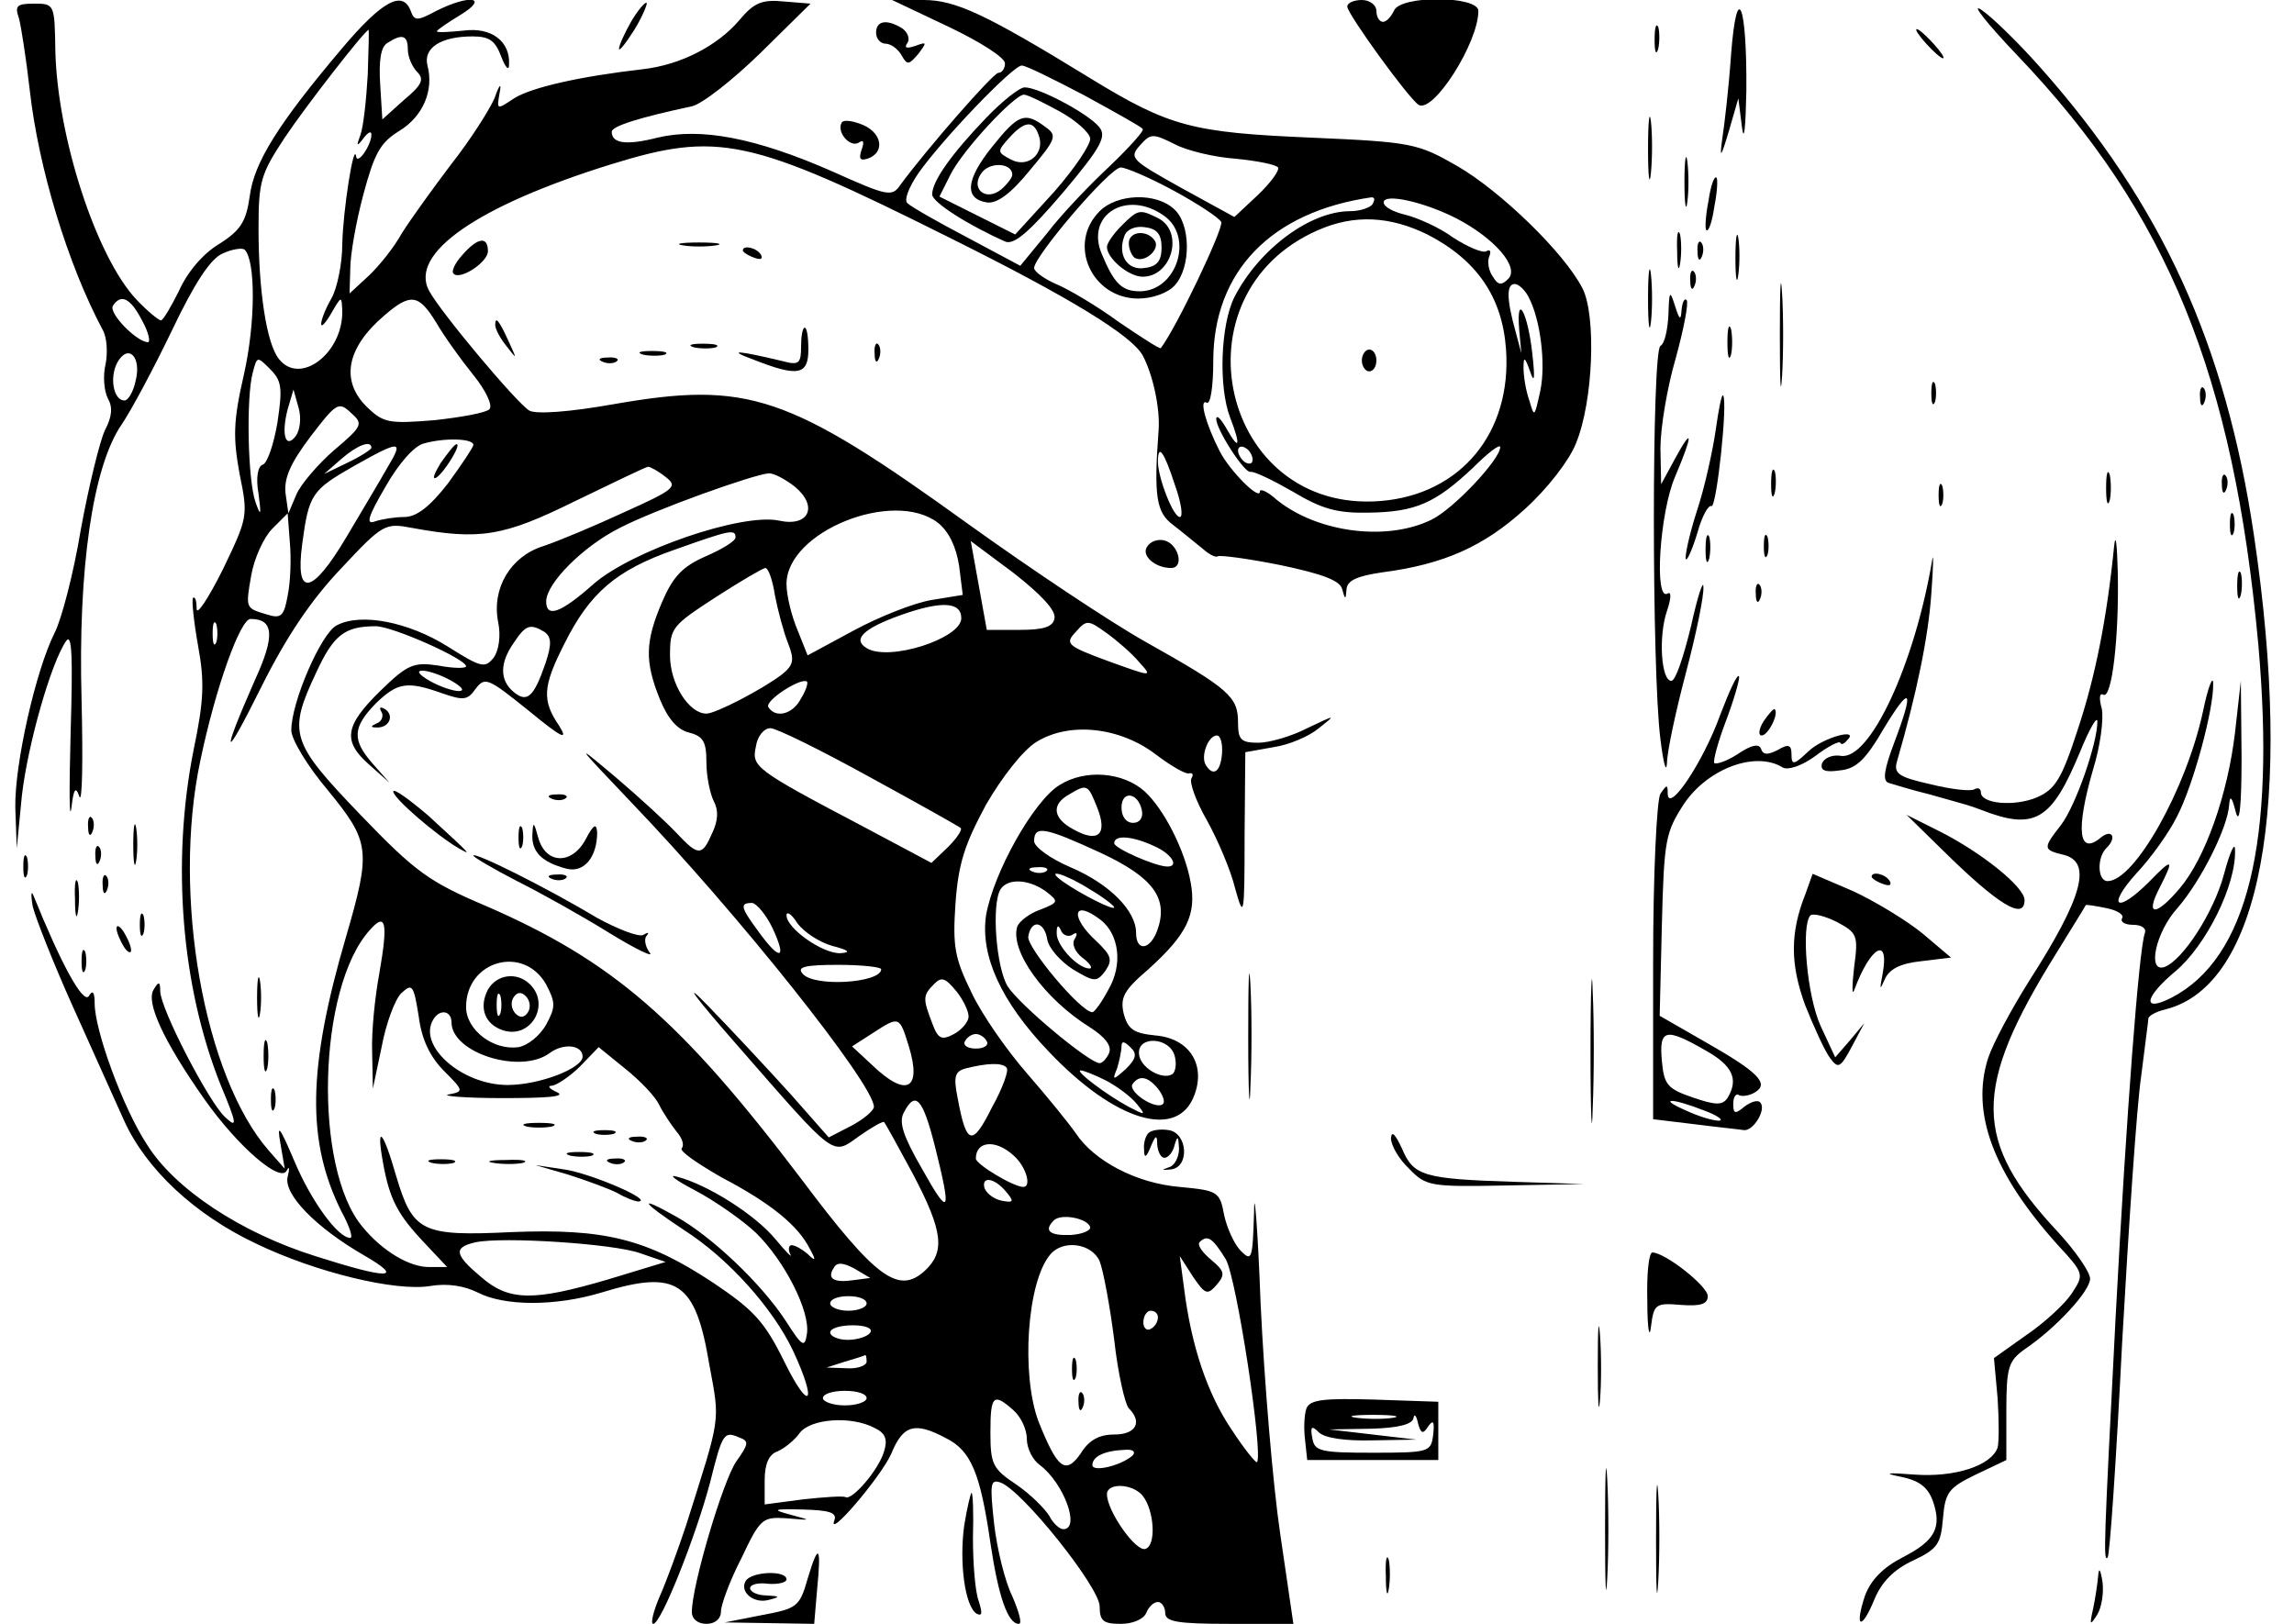 <?xml version="1.0" standalone="no"?>
<!DOCTYPE svg PUBLIC "-//W3C//DTD SVG 20010904//EN"
 "http://www.w3.org/TR/2001/REC-SVG-20010904/DTD/svg10.dtd">
<svg version="1.0" xmlns="http://www.w3.org/2000/svg"
 width="315pt" height="223pt" viewBox="0 0 315 223"
 preserveAspectRatio="xMidYMid meet">

<g transform="translate(0,223) scale(0.1,-0.1)"
fill="#000000" stroke="none">
<path d="M26 2205 c3 -11 10 -56 15 -100 12 -106 52 -238 100 -328 6 -10 7
-32 4 -47 -4 -16 -2 -37 3 -47 7 -12 6 -25 -4 -44 -7 -15 -22 -76 -33 -136
-10 -61 -27 -125 -36 -142 -26 -52 -55 -180 -54 -240 l2 -56 7 72 c8 70 40
183 61 213 8 11 9 -24 6 -125 -2 -77 -2 -124 1 -105 3 27 6 31 11 16 4 -10 5
50 3 133 -5 178 15 320 55 378 13 19 44 77 69 129 31 65 53 99 70 106 13 6 27
8 30 5 15 -15 15 -100 -1 -171 -15 -65 -15 -87 -6 -137 12 -58 11 -60 -23
-131 -20 -40 -36 -64 -36 -54 0 11 -2 17 -5 15 -2 -3 1 -32 7 -66 9 -49 8 -75
-6 -142 -31 -155 -17 -326 37 -461 23 -55 23 -60 6 -44 -22 20 -89 149 -89
173 0 13 -2 14 -9 2 -11 -17 13 -70 70 -151 46 -65 105 -116 113 -97 3 6 4 3
1 -9 -6 -24 39 -70 105 -108 57 -33 33 -33 -67 -1 -102 32 -193 92 -231 153
-33 50 -72 157 -72 194 0 16 -3 19 -8 10 -8 -11 -38 44 -76 138 -3 8 -4 2 -1
-15 4 -16 28 -77 54 -135 26 -58 58 -129 71 -158 30 -67 97 -130 182 -170 81
-39 191 -66 239 -58 24 4 47 0 65 -9 37 -19 107 -19 170 0 104 32 129 15 148
-99 15 -81 16 -69 -32 -221 -11 -33 -27 -77 -36 -97 -9 -21 -13 -38 -9 -38 11
0 59 122 78 194 17 68 19 71 40 62 14 -5 13 -9 -4 -33 -18 -26 -61 -170 -61
-207 0 -9 8 -16 20 -16 12 0 20 7 20 17 0 9 12 42 28 73 26 55 29 57 62 55 35
-3 35 -3 5 5 -26 7 -23 8 18 7 35 -1 46 -4 43 -14 -12 -30 64 59 78 91 16 39
32 44 75 21 34 -17 47 -47 61 -144 11 -74 24 -111 39 -111 5 0 0 17 -9 38 -10
20 -21 65 -25 100 -6 55 -5 61 9 56 30 -11 136 -144 136 -170 0 -20 5 -24 29
-24 16 0 31 6 35 15 3 8 10 15 16 15 5 0 10 -7 10 -15 0 -12 16 -15 88 -15
l88 0 -18 123 c-10 67 -22 210 -27 317 -4 107 -9 164 -9 125 -2 -64 -3 -68
-18 -53 -9 9 -19 31 -23 49 -6 33 -9 34 -61 39 -60 5 -118 36 -143 74 -9 13
-39 50 -66 81 -28 32 -63 82 -77 112 -23 47 -26 63 -22 122 4 56 13 82 42 136
22 38 51 75 69 86 45 28 114 21 164 -17 21 -16 42 -28 46 -26 5 1 6 -2 3 -7
-3 -5 6 -31 21 -57 15 -27 33 -69 39 -94 12 -43 13 -39 13 71 l1 116 39 7 c21
3 49 15 62 26 24 19 24 19 -16 0 -21 -11 -52 -20 -67 -20 -24 0 -28 4 -28 28
0 35 -12 46 -126 110 -50 28 -159 101 -244 162 -248 179 -303 197 -487 165
-62 -11 -106 -14 -116 -9 -17 10 -122 135 -138 165 -27 51 66 116 249 173 148
46 191 37 465 -100 169 -84 251 -135 266 -162 14 -26 24 -72 22 -102 -7 -93
-3 -114 20 -131 13 -10 31 -25 41 -33 9 -8 18 -12 20 -10 3 2 41 -3 86 -12 57
-12 82 -21 85 -33 4 -15 5 -15 6 0 1 12 15 18 49 23 85 11 140 36 196 87 31
28 61 67 70 90 24 58 28 176 9 213 -25 49 -113 134 -172 168 -54 31 -62 33
-201 39 -163 7 -194 15 -302 81 -145 89 -186 108 -230 108 l-43 0 78 -37 c42
-20 77 -42 77 -50 0 -7 -4 -13 -9 -13 -7 0 -97 -103 -134 -153 -12 -18 -17
-17 -95 18 -105 46 -180 60 -239 46 -43 -11 -63 -8 -63 8 0 8 40 20 110 35 14
3 56 36 94 73 l69 68 -37 3 c-30 3 -41 -2 -61 -26 -30 -35 -80 -61 -132 -67
-87 -10 -153 -25 -177 -40 -24 -16 -24 -16 -20 7 3 15 0 13 -7 -7 -7 -16 -33
-57 -59 -90 -25 -33 -56 -76 -68 -95 -11 -20 -32 -46 -46 -59 l-26 -24 1 34
c0 19 8 65 18 102 15 56 23 71 49 87 33 20 48 56 39 90 -6 24 18 40 62 40 23
0 31 -6 39 -27 6 -16 11 -21 11 -12 2 32 -24 52 -62 47 -20 -2 -37 -3 -37 -1
0 2 15 12 33 23 39 24 12 28 -34 5 -26 -14 -30 -14 -35 0 -11 29 -39 14 -94
-51 -88 -104 -121 -157 -127 -203 -5 -35 -12 -47 -42 -66 -22 -13 -44 -39 -55
-64 -11 -22 -22 -41 -25 -41 -3 0 -19 13 -34 29 -55 59 -108 222 -111 341 -1
64 -1 65 -29 65 -24 0 -27 -3 -21 -20z m479 -77 c-2 -35 -6 -72 -10 -83 -6
-16 -5 -17 4 -5 6 8 11 11 11 5 0 -14 -19 -42 -21 -30 -3 22 -18 -74 -19 -120
0 -27 -7 -61 -15 -75 -8 -14 -14 -29 -14 -35 0 -5 6 1 14 15 14 24 14 24 15 3
1 -58 -58 -103 -87 -66 -17 21 -28 94 -28 179 0 65 3 75 36 125 28 42 108 145
115 148 1 1 0 -27 -1 -61z m55 34 c0 -10 6 -24 13 -31 10 -10 6 -18 -18 -38
l-30 -27 -3 49 c-2 32 1 51 10 56 20 13 28 11 28 -9z m929 -63 c42 -23 78 -43
80 -46 3 -2 -18 -25 -45 -51 -28 -26 -67 -67 -86 -92 l-37 -45 -73 39 c-40 21
-77 42 -82 47 -5 4 2 22 15 41 33 47 130 148 142 148 6 0 44 -19 86 -41z m208
-87 c30 -3 55 -8 58 -12 2 -4 -10 -21 -28 -38 l-32 -30 -73 40 c-68 38 -72 41
-57 58 15 17 18 17 48 2 17 -9 55 -18 84 -20z m-85 -44 c33 -18 62 -37 65 -43
3 -9 -61 -144 -83 -173 -1 -2 -27 15 -58 36 -30 22 -69 45 -86 52 -16 7 -30
17 -30 22 0 16 104 138 119 138 7 0 40 -14 73 -32z m273 -18 c-3 -5 -17 -10
-31 -10 -55 0 -125 -52 -159 -118 -19 -38 -22 -123 -6 -165 15 -39 13 -47 -4
-17 -8 14 -14 21 -15 15 0 -15 39 -75 47 -73 5 1 30 -11 58 -27 40 -24 61 -30
105 -29 64 1 91 13 143 62 20 20 37 33 37 28 0 -17 -65 -86 -95 -100 -64 -31
-163 -16 -217 32 -10 8 -18 11 -18 7 0 -13 -41 28 -55 55 -19 37 -29 73 -18
67 5 -3 9 21 9 57 0 123 79 205 217 225 5 0 5 -3 2 -9z m115 -20 c52 -27 87
-67 71 -83 -9 -9 -14 -9 -21 3 -6 8 -8 21 -5 28 3 7 1 10 -4 7 -5 -3 -26 6
-46 19 -19 14 -49 27 -65 31 -17 4 -30 11 -30 17 0 13 55 1 100 -22z m-40 -22
c68 -35 103 -86 108 -158 8 -114 -62 -199 -172 -208 -219 -18 -288 284 -86
372 50 22 99 19 150 -6z m139 -86 c16 -30 24 -91 16 -129 -8 -36 -8 -37 -15
-13 -5 14 -8 34 -8 45 0 16 2 15 9 -5 6 -18 7 -10 3 25 -6 55 -22 85 -18 33
l3 -33 -8 30 c-12 43 -13 65 -1 65 5 0 14 -8 19 -18z m-1904 -32 c9 -16 12
-30 8 -30 -16 1 -54 40 -48 50 11 17 24 11 40 -20z m404 -3 c11 -19 34 -51 51
-72 17 -21 27 -42 22 -47 -5 -5 -39 -11 -75 -15 -62 -5 -70 -4 -92 17 -38 36
-30 82 23 127 36 31 47 29 71 -10z m-413 -81 c-3 -14 -10 -26 -15 -26 -15 0
-21 31 -10 52 15 27 34 8 25 -26z m195 -56 c-5 -30 -14 -56 -20 -58 -7 -2 -10
-18 -6 -40 4 -30 3 -32 -4 -12 -11 30 -13 145 -4 178 6 23 6 23 24 5 16 -16
17 -26 10 -73z m25 -19 c-14 -18 -20 2 -11 37 l8 27 7 -25 c4 -14 2 -31 -4
-39z m53 -19 c-22 -19 -46 -47 -52 -61 l-11 -26 -4 28 c-2 21 7 41 34 77 36
47 39 49 56 33 17 -15 16 -18 -23 -51z m191 7 c0 -3 -16 -27 -35 -53 -25 -32
-43 -46 -60 -46 -13 0 -31 -3 -40 -6 -13 -5 -10 6 14 47 18 32 40 57 53 60 28
8 68 7 68 -2z m-140 -4 c0 -2 -15 -12 -32 -20 l-33 -16 24 21 c22 19 41 26 41
15z m22 -27 c-10 -18 -36 -61 -56 -95 -48 -81 -71 -84 -61 -10 9 68 13 74 71
107 64 36 69 36 46 -2z m1188 11 c0 -6 -4 -7 -10 -4 -5 3 -10 11 -10 16 0 6 5
7 10 4 6 -3 10 -11 10 -16z m-107 -34 c9 -25 12 -45 7 -45 -9 0 -30 54 -30 76
0 25 8 15 23 -31z m-699 10 c17 -13 13 -17 -56 -48 -41 -19 -91 -40 -112 -47
-45 -14 -71 -58 -62 -104 4 -19 1 -39 -6 -49 -12 -15 -17 -14 -63 15 -54 34
-120 47 -153 29 -21 -11 -62 -105 -62 -144 0 -12 22 -49 50 -82 58 -71 60 -82
25 -202 -53 -181 -54 -281 -6 -377 11 -20 16 -36 12 -36 -17 0 -54 51 -77 106
-20 47 -24 52 -19 24 l6 -35 -22 25 c-89 102 -133 351 -94 535 21 101 55 195
69 195 32 0 34 -23 6 -84 -48 -109 -43 -114 9 -9 35 70 69 120 110 163 57 61
60 62 97 55 93 -17 125 -12 224 37 52 25 97 47 100 47 3 0 14 -6 24 -14z m177
-13 c33 -27 20 -56 -21 -47 -51 11 -202 -41 -255 -87 -45 -40 -65 -47 -65 -24
0 25 51 76 101 101 48 25 185 74 205 75 7 0 22 -8 35 -18z m197 -50 c15 -12
25 -33 29 -59 l5 -40 -43 -7 c-24 -4 -72 -23 -107 -42 l-63 -34 -14 35 c-8 19
-15 47 -15 63 0 72 147 131 208 84z m-893 -100 c-5 -28 -9 -32 -28 -26 -30 9
-30 8 -22 54 4 23 17 52 29 64 l21 21 3 -40 c2 -21 1 -54 -3 -73z m615 80 c0
-5 -18 -16 -41 -26 -32 -14 -45 -28 -60 -63 -23 -54 -24 -81 -3 -133 11 -27
24 -42 40 -46 20 -5 24 -13 24 -41 0 -19 5 -43 10 -53 7 -13 6 -27 -2 -44 -14
-32 -19 -32 -49 0 -13 14 -51 49 -84 77 -57 48 -56 47 21 -34 146 -152 334
-388 334 -419 0 -5 -14 -17 -31 -26 l-31 -16 -52 59 c-28 31 -80 87 -115 123
-35 36 -17 11 41 -55 138 -158 130 -152 168 -125 17 12 33 21 34 19 2 -2 20
-35 40 -72 41 -78 44 -106 16 -132 -36 -33 -67 -11 -169 125 -166 219 -259
300 -434 376 -78 33 -97 47 -172 125 -96 100 -100 112 -61 195 24 52 39 64 82
64 23 0 124 -45 124 -55 0 -3 -17 -3 -38 1 -34 5 -42 2 -80 -35 -49 -48 -52
-69 -14 -102 l27 -24 -23 26 c-29 33 -28 50 4 83 30 29 43 31 91 14 29 -10 35
-10 46 6 13 17 17 15 73 -30 45 -37 55 -42 42 -21 -24 35 -23 54 7 113 35 70
71 101 151 129 76 27 84 29 84 17z m438 -111 c-2 -12 -15 -16 -48 -16 l-45 0
-11 61 -11 61 59 -44 c37 -29 58 -51 56 -62z m-384 32 c4 -21 12 -51 18 -66 9
-23 8 -30 -8 -43 -26 -20 -91 -54 -104 -54 -24 0 -50 41 -50 80 0 38 3 41 63
80 34 22 65 40 68 40 4 0 10 -17 13 -37z m256 -32 c0 -28 -100 -60 -130 -41
-20 12 -4 27 46 45 56 20 84 19 84 -4z m-1023 -33 c-3 -7 -5 -2 -5 12 0 14 2
19 5 13 2 -7 2 -19 0 -25z m1267 -27 c19 -21 19 -21 -42 1 -57 21 -60 24 -45
40 15 17 17 17 42 -1 14 -10 35 -28 45 -40z m-816 41 c9 -7 10 -16 1 -43 -16
-46 -25 -55 -44 -39 -19 16 -19 40 1 68 16 24 22 26 42 14z m-128 -67 c14 -8
19 -14 10 -14 -8 0 -26 6 -40 14 -14 8 -19 14 -10 14 8 0 26 -6 40 -14z m480
-24 c-11 -22 -35 -28 -45 -12 -5 9 45 41 53 35 2 -1 -1 -12 -8 -23z m94 -108
c66 -36 123 -68 125 -70 3 -2 -5 -14 -17 -26 l-23 -22 -92 49 c-152 80 -155
83 -149 111 2 14 11 25 20 25 8 0 69 -30 136 -67z m484 32 c-2 -25 -12 -32
-22 -16 -8 12 3 41 15 41 5 0 8 -11 7 -25z m-617 -240 c20 -43 10 -45 -19 -5
-25 34 -27 40 -9 40 6 -1 19 -16 28 -35z m82 -24 c23 -6 26 -9 11 -10 -24 -1
-74 34 -74 52 0 6 7 2 15 -11 9 -12 30 -26 48 -31z m-622 -37 c-6 -32 -11 -80
-10 -108 l1 -51 12 57 c6 32 18 65 27 74 15 14 17 12 24 -32 4 -32 16 -56 35
-75 27 -27 27 -28 6 -32 -11 -2 22 -5 74 -5 61 0 88 2 75 8 -11 5 -14 9 -7 9
7 1 25 13 39 27 l25 26 37 -30 c20 -16 41 -38 46 -49 6 -12 17 -28 24 -37 8
-9 11 -19 7 -23 -3 -4 22 -21 55 -40 67 -35 105 -66 121 -98 9 -16 8 -18 -3
-7 -7 6 -17 12 -22 12 -4 0 -5 -6 -2 -12 4 -7 -5 2 -20 20 -28 34 -93 75 -135
86 -14 4 -2 -5 25 -19 28 -15 65 -41 83 -58 39 -38 75 -108 70 -139 -3 -19 -6
-18 -29 18 -34 52 -102 116 -150 143 -55 31 -49 21 10 -18 61 -39 122 -107
150 -166 34 -73 23 -86 -12 -15 -27 55 -42 71 -97 108 -92 61 -150 75 -277 70
-124 -6 -136 0 -159 77 -18 63 -28 73 -18 18 9 -50 20 -71 57 -110 l31 -33
-25 0 c-27 0 -64 22 -91 55 -68 80 -62 329 10 408 22 25 25 10 13 -59z m229
-16 c13 -25 13 -31 0 -55 -9 -16 -26 -29 -38 -31 -35 -5 -72 24 -72 55 0 64
79 86 110 31z m460 21 c0 -19 -93 -25 -108 -6 -8 9 3 12 49 12 32 0 59 -3 59
-6z m120 -65 c0 -7 -9 -18 -20 -24 -17 -9 -22 -7 -30 15 -13 34 -13 38 3 54
10 10 15 8 30 -10 9 -11 17 -27 17 -35z m-710 -8 c0 -42 95 -72 135 -42 19 14
45 11 45 -5 0 -16 -59 -39 -103 -39 -63 0 -124 54 -102 90 9 15 25 12 25 -4z
m628 -33 c18 -59 -3 -71 -50 -26 l-28 26 28 18 c37 24 37 24 50 -18z m107 7
c3 -5 -3 -10 -15 -10 -12 0 -18 5 -15 10 3 6 10 10 15 10 5 0 12 -4 15 -10z
m27 -36 c4 -3 -5 -28 -20 -55 -27 -54 -35 -52 -47 13 -6 30 -4 37 12 41 28 7
49 8 55 1z m-98 -109 c23 -92 20 -98 -18 -30 -26 45 -32 64 -25 77 16 31 26
20 43 -47z m108 -12 c17 -15 25 -43 13 -43 -13 0 -65 31 -65 39 0 24 27 27 52
4z m-11 -49 c12 -14 11 -16 -5 -13 -11 2 -21 10 -24 17 -5 17 13 15 29 -4z
m116 -49 c1 -5 -11 -10 -27 -11 -29 -1 -37 6 -23 20 10 10 46 3 50 -9z m-618
-36 l35 -12 -79 -24 c-102 -30 -136 -30 -174 3 -37 31 -39 41 -8 48 38 8 190
-2 226 -15z m804 -8 c15 -25 52 -269 43 -279 -2 -1 -18 19 -35 45 -33 49 -55
114 -65 193 l-6 45 18 -28 c17 -25 20 -26 33 -11 12 14 10 19 -8 34 -12 10
-19 20 -16 24 11 11 18 6 36 -23z m-173 -3 c5 -13 14 -61 20 -108 5 -46 15
-89 20 -94 19 -19 10 -36 -20 -36 -21 0 -35 -8 -46 -26 -21 -30 -32 -21 -58
44 -24 64 -16 191 16 229 17 21 57 16 68 -9z m-338 -26 c-27 -4 -37 2 -27 17
4 8 13 7 28 -1 l22 -13 -23 -3z m18 -32 c0 -5 -11 -10 -25 -10 -14 0 -25 5
-25 10 0 6 11 10 25 10 14 0 25 -4 25 -10z m400 -19 c0 -6 -4 -13 -10 -16 -5
-3 -10 1 -10 9 0 9 5 16 10 16 6 0 10 -4 10 -9z m-395 -21 c-3 -5 -17 -10 -31
-10 -13 0 -24 5 -24 10 0 6 14 10 31 10 17 0 28 -4 24 -10z m-5 -40 c0 -5 -12
-10 -27 -9 l-28 1 25 8 c14 4 26 8 28 9 1 1 2 -3 2 -9z m0 -50 c0 -5 -13 -10
-30 -10 -16 0 -30 5 -30 10 0 6 14 10 30 10 17 0 30 -4 30 -10z m202 -17 c10
-9 18 -26 18 -39 0 -13 8 -29 18 -36 33 -25 56 -88 32 -88 -5 0 -14 8 -19 18
-6 10 -26 30 -45 43 -33 22 -36 28 -36 72 0 51 4 55 32 30z m-191 -24 c15 -7
18 -16 13 -32 -7 -25 -44 -68 -53 -63 -3 2 -30 0 -58 -3 l-53 -7 0 33 c0 23 6
36 18 40 9 4 23 15 30 25 15 20 71 24 103 7z m354 -38 c-16 -14 -55 -23 -55
-13 0 12 17 20 45 21 11 1 15 -3 10 -8z m14 -55 c16 -20 19 -68 4 -73 -13 -5
-53 52 -53 75 0 16 35 15 49 -2z"/>
<path d="M1354 2068 c-48 -50 -74 -87 -74 -105 0 -11 51 -43 101 -65 12 -4 33
14 79 68 53 63 60 77 49 90 -15 18 -82 54 -102 54 -7 0 -31 -19 -53 -42z m101
9 c22 -12 41 -29 42 -37 1 -8 -21 -41 -50 -74 l-53 -58 -52 26 -52 26 15 30
c17 34 88 110 101 110 5 0 27 -11 49 -23z"/>
<path d="M1362 2028 c-36 -45 -38 -71 -7 -76 14 -2 33 12 59 44 37 44 38 48
21 60 -28 21 -37 17 -73 -28z m64 17 c10 -25 -14 -47 -38 -34 -19 10 -19 11
-2 30 21 23 33 24 40 4z m-36 -55 c0 -4 -7 -13 -15 -20 -22 -18 -44 2 -26 24
12 14 41 12 41 -4z"/>
<path d="M1510 1940 c-45 -45 -11 -120 53 -120 20 0 41 8 50 18 23 25 22 85
-1 105 -25 23 -78 21 -102 -3z m88 -6 c42 -29 18 -104 -33 -104 -24 0 -35 10
-52 51 -23 54 34 89 85 53z"/>
<path d="M1540 1920 c-11 -11 -20 -24 -20 -29 0 -16 30 -41 49 -41 40 0 57 61
22 80 -26 13 -28 13 -51 -10z m55 -30 c0 -18 -6 -26 -23 -28 -24 -4 -38 18
-28 44 3 9 15 14 28 12 17 -2 23 -10 23 -28z"/>
<path d="M1550 1896 c0 -8 4 -17 8 -20 13 -8 35 11 28 23 -10 16 -36 14 -36
-3z"/>
<path d="M1870 1735 c0 -8 5 -15 10 -15 6 0 10 7 10 15 0 8 -4 15 -10 15 -5 0
-10 -7 -10 -15z"/>
<path d="M605 1594 c-9 -15 -12 -23 -6 -20 11 7 35 46 28 46 -3 0 -12 -12 -22
-26z"/>
<path d="M353 860 c0 -25 2 -35 4 -22 2 12 2 32 0 45 -2 12 -4 2 -4 -23z"/>
<path d="M362 780 c0 -19 2 -27 5 -17 2 9 2 25 0 35 -3 9 -5 1 -5 -18z"/>
<path d="M372 720 c0 -14 2 -19 5 -12 2 6 2 18 0 25 -3 6 -5 1 -5 -13z"/>
<path d="M524 1252 c3 -5 0 -13 -6 -15 -9 -4 -10 -6 -1 -6 17 -1 25 16 12 25
-7 4 -9 3 -5 -4z"/>
<path d="M540 1143 c0 -9 59 -60 90 -78 18 -10 19 -11 -42 45 -27 23 -48 38
-48 33z"/>
<path d="M758 1133 c7 -3 16 -2 19 1 4 3 -2 6 -13 5 -11 0 -14 -3 -6 -6z"/>
<path d="M712 1080 c0 -14 2 -19 5 -12 2 6 2 18 0 25 -3 6 -5 1 -5 -13z"/>
<path d="M731 1084 c-1 -24 13 -38 47 -47 24 -6 42 16 42 50 -1 13 -5 11 -16
-10 -19 -35 -55 -34 -65 3 -6 22 -7 22 -8 4z"/>
<path d="M650 1055 c0 -2 27 -18 60 -35 34 -17 91 -49 128 -72 36 -22 61 -34
54 -26 -6 8 -8 19 -4 23 4 5 2 5 -5 1 -6 -3 -35 8 -64 24 -70 42 -169 91 -169
85z"/>
<path d="M758 1023 c7 -3 16 -2 19 1 4 3 -2 6 -13 5 -11 0 -14 -3 -6 -6z"/>
<path d="M723 683 c9 -2 25 -2 35 0 9 3 1 5 -18 5 -19 0 -27 -2 -17 -5z"/>
<path d="M818 673 c6 -2 18 -2 25 0 6 3 1 5 -13 5 -14 0 -19 -2 -12 -5z"/>
<path d="M868 663 c7 -3 16 -2 19 1 4 3 -2 6 -13 5 -11 0 -14 -3 -6 -6z"/>
<path d="M783 643 c9 -2 23 -2 30 0 6 3 -1 5 -18 5 -16 0 -22 -2 -12 -5z"/>
<path d="M593 633 c9 -2 23 -2 30 0 6 3 -1 5 -18 5 -16 0 -22 -2 -12 -5z"/>
<path d="M678 633 c12 -2 30 -2 40 0 9 3 -1 5 -23 4 -22 0 -30 -2 -17 -4z"/>
<path d="M838 633 c7 -3 16 -2 19 1 4 3 -2 6 -13 5 -11 0 -14 -3 -6 -6z"/>
<path d="M780 617 c25 -8 55 -19 67 -25 12 -7 25 -12 30 -12 20 2 -67 39 -102
44 l-40 6 45 -13z"/>
<path d="M670 871 c-13 -25 -4 -48 21 -56 38 -12 65 35 37 63 -18 18 -46 14
-58 -7z m17 -33 c-3 -7 -5 -2 -5 12 0 14 2 19 5 13 2 -7 2 -19 0 -25z m38 2
c-5 -8 -11 -8 -17 -2 -6 6 -7 16 -3 22 5 8 11 8 17 2 6 -6 7 -16 3 -22z"/>
<path d="M1472 350 c0 -14 2 -19 5 -12 2 6 2 18 0 25 -3 6 -5 1 -5 -13z"/>
<path d="M1481 304 c0 -11 3 -14 6 -6 3 7 2 16 -1 19 -3 4 -6 -2 -5 -13z"/>
<path d="M867 2201 c-9 -16 -17 -33 -17 -38 0 -4 9 7 21 26 11 18 18 35 17 37
-2 2 -12 -10 -21 -25z"/>
<path d="M1850 2221 c0 -10 84 -126 98 -135 20 -12 82 85 82 129 0 21 -108 22
-116 0 -4 -8 -10 -15 -15 -15 -5 0 -9 7 -9 15 0 8 -9 15 -20 15 -11 0 -20 -4
-20 -9z"/>
<path d="M2377 2155 c-3 -44 -9 -96 -12 -115 -4 -29 -2 -27 9 10 l13 45 5 -40
c3 -22 5 1 6 50 1 121 -13 154 -21 50z"/>
<path d="M2771 2153 c206 -216 296 -438 330 -808 24 -272 -15 -431 -119 -485
-41 -21 -38 0 5 36 42 35 84 119 82 167 0 12 -7 -3 -15 -33 -14 -53 -57 -119
-82 -128 -24 -8 -12 48 18 81 32 37 69 110 71 142 1 14 4 10 9 -10 5 -19 8 7
8 75 l-1 105 -8 -71 c-10 -85 -41 -173 -76 -214 -32 -38 -48 -39 -28 0 21 41
19 43 -14 9 -44 -44 -59 -35 -18 11 20 21 45 56 56 78 23 44 51 149 50 183 0
13 -7 -4 -14 -38 -23 -107 -94 -233 -131 -233 -14 0 -15 33 -1 46 14 14 7 26
-8 14 -31 -26 -35 10 -11 93 10 32 15 70 12 84 -4 14 -3 22 2 19 12 -7 22 80
20 169 -1 39 -3 54 -5 35 -10 -100 -26 -180 -50 -252 -22 -68 -31 -82 -56 -93
-31 -13 -77 -9 -77 7 0 5 -4 7 -9 4 -5 -3 -32 0 -60 7 -45 10 -51 15 -46 32
27 93 43 171 47 230 3 39 3 59 1 45 -24 -142 -85 -274 -125 -268 -12 2 -23 -3
-26 -10 -3 -10 4 -13 24 -10 23 2 36 15 61 58 37 61 42 54 14 -20 -14 -37 -16
-52 -8 -55 7 -2 32 -10 57 -16 53 -15 51 -14 70 -21 74 -29 97 -15 136 79 13
32 24 51 24 42 0 -30 -30 -116 -50 -142 -25 -32 -25 -34 4 -41 39 -10 26 -58
-47 -172 -24 -38 -50 -86 -57 -107 -24 -75 7 -158 95 -256 37 -40 37 -41 20
-67 -9 -14 -37 -40 -62 -57 l-45 -32 5 -55 c2 -30 2 -61 0 -68 -9 -25 -59 -41
-114 -37 -38 3 -44 2 -19 -3 25 -5 37 -14 44 -33 13 -37 3 -55 -42 -78 -27
-14 -43 -31 -51 -52 -15 -45 -5 -49 13 -5 10 24 27 41 53 53 34 16 38 23 41
58 3 36 8 42 45 60 l42 20 0 67 c0 61 3 69 25 85 43 29 90 80 90 97 0 9 -20
38 -44 64 -117 125 -118 197 -3 382 22 36 41 66 41 67 1 1 13 -1 28 -4 15 -3
25 -9 22 -14 -3 -5 4 -9 15 -9 12 0 19 -5 16 -12 -8 -24 -25 -245 -40 -528
-16 -311 -17 -335 -11 -329 3 2 12 135 20 295 9 160 20 324 26 365 5 41 10 77
10 80 0 4 11 10 24 13 130 33 176 280 121 651 -39 263 -127 455 -293 642 -31
35 -68 71 -82 80 -14 9 9 -20 51 -64z"/>
<path d="M1203 2185 c0 -8 6 -15 13 -15 7 0 17 -7 22 -16 8 -14 10 -13 23 2
12 16 12 17 -4 11 -12 -4 -16 -3 -11 4 4 6 0 15 -7 20 -21 13 -36 11 -36 -6z"/>
<path d="M2272 2175 c0 -16 2 -22 5 -12 2 9 2 23 0 30 -3 6 -5 -1 -5 -18z"/>
<path d="M2645 2170 c10 -11 20 -20 23 -20 3 0 -3 9 -13 20 -10 11 -20 20 -23
20 -3 0 3 -9 13 -20z"/>
<path d="M2263 2025 c0 -38 2 -53 4 -32 2 20 2 52 0 70 -2 17 -4 1 -4 -38z"/>
<path d="M1156 2062 c-8 -13 11 -35 23 -28 7 5 8 1 4 -10 -4 -12 -2 -15 8 -12
24 8 21 34 -5 46 -14 6 -27 8 -30 4z"/>
<path d="M2313 1980 c0 -30 2 -43 4 -27 2 15 2 39 0 55 -2 15 -4 2 -4 -28z"/>
<path d="M2346 1954 c-4 -20 -5 -38 -3 -40 3 -3 8 11 11 32 4 20 5 38 3 40 -3
3 -8 -11 -11 -32z"/>
<path d="M2303 1885 c0 -22 2 -30 4 -17 2 12 2 30 0 40 -3 9 -5 -1 -4 -23z"/>
<path d="M2383 1875 c0 -27 2 -38 4 -22 2 15 2 37 0 50 -2 12 -4 0 -4 -28z"/>
<path d="M635 1880 c-10 -11 -16 -23 -12 -26 9 -9 47 16 47 31 0 21 -14 19
-35 -5z"/>
<path d="M938 1893 c12 -2 32 -2 45 0 12 2 2 4 -23 4 -25 0 -35 -2 -22 -4z"/>
<path d="M2331 1884 c0 -11 3 -14 6 -6 3 7 2 16 -1 19 -3 4 -6 -2 -5 -13z"/>
<path d="M1020 1886 c0 -2 7 -7 16 -10 8 -3 12 -2 9 4 -6 10 -25 14 -25 6z"/>
<path d="M2263 1820 c0 -36 2 -50 4 -32 2 17 2 47 0 65 -2 17 -4 3 -4 -33z"/>
<path d="M2444 1770 c0 -63 1 -89 3 -57 2 31 2 83 0 115 -2 31 -3 5 -3 -58z"/>
<path d="M2321 1844 c0 -11 3 -14 6 -6 3 7 2 16 -1 19 -3 4 -6 -2 -5 -13z"/>
<path d="M2291 1798 c-1 -20 -5 -40 -11 -43 -12 -7 -12 -447 0 -540 4 -33 8
-48 9 -33 0 15 12 71 26 124 14 53 25 106 24 118 0 11 -8 -13 -17 -54 -10 -41
-21 -75 -27 -75 -14 0 -18 61 -6 96 6 18 6 27 1 24 -19 -12 -11 111 10 160 25
59 25 71 0 25 l-19 -35 -1 49 c0 28 9 83 21 124 11 40 18 76 15 80 -3 3 -6 -3
-7 -14 -1 -15 -3 -13 -9 6 -7 22 -8 21 -9 -12z"/>
<path d="M680 1784 c0 -6 7 -19 16 -30 14 -18 14 -18 3 6 -14 31 -19 36 -19
24z"/>
<path d="M2372 1760 c0 -19 2 -27 5 -17 2 9 2 25 0 35 -3 9 -5 1 -5 -18z"/>
<path d="M1100 1754 c0 -23 -3 -26 -25 -20 -63 15 -78 16 -40 2 61 -24 75 -21
75 14 0 17 -2 30 -5 30 -3 0 -5 -12 -5 -26z"/>
<path d="M953 1753 c9 -2 23 -2 30 0 6 3 -1 5 -18 5 -16 0 -22 -2 -12 -5z"/>
<path d="M1201 1744 c0 -11 3 -14 6 -6 3 7 2 16 -1 19 -3 4 -6 -2 -5 -13z"/>
<path d="M883 1743 c9 -2 23 -2 30 0 6 3 -1 5 -18 5 -16 0 -22 -2 -12 -5z"/>
<path d="M828 1733 c7 -3 16 -2 19 1 4 3 -2 6 -13 5 -11 0 -14 -3 -6 -6z"/>
<path d="M2652 1690 c0 -14 2 -19 5 -12 2 6 2 18 0 25 -3 6 -5 1 -5 -13z"/>
<path d="M3021 1684 c0 -11 3 -14 6 -6 3 7 2 16 -1 19 -3 4 -6 -2 -5 -13z"/>
<path d="M2356 1640 c-4 -28 -15 -79 -26 -112 -11 -34 -17 -64 -15 -66 2 -2 9
14 16 37 6 22 15 38 19 36 7 -4 23 145 16 152 -2 2 -6 -19 -10 -47z"/>
<path d="M2432 1565 c0 -16 2 -22 5 -12 2 9 2 23 0 30 -3 6 -5 -1 -5 -18z"/>
<path d="M2892 1560 c0 -19 2 -27 5 -17 2 9 2 25 0 35 -3 9 -5 1 -5 -18z"/>
<path d="M3051 1564 c0 -11 3 -14 6 -6 3 7 2 16 -1 19 -3 4 -6 -2 -5 -13z"/>
<path d="M2662 1550 c0 -14 2 -19 5 -12 2 6 2 18 0 25 -3 6 -5 1 -5 -13z"/>
<path d="M3062 1510 c0 -14 2 -19 5 -12 2 6 2 18 0 25 -3 6 -5 1 -5 -13z"/>
<path d="M2342 1475 c0 -16 2 -22 5 -12 2 9 2 23 0 30 -3 6 -5 -1 -5 -18z"/>
<path d="M2422 1480 c0 -14 2 -19 5 -12 2 6 2 18 0 25 -3 6 -5 1 -5 -13z"/>
<path d="M1575 1479 c-8 -12 11 -29 33 -29 19 0 10 34 -10 38 -9 2 -19 -2 -23
-9z"/>
<path d="M3072 1425 c0 -16 2 -22 5 -12 2 9 2 23 0 30 -3 6 -5 -1 -5 -18z"/>
<path d="M2411 1414 c0 -11 3 -14 6 -6 3 7 2 16 -1 19 -3 4 -6 -2 -5 -13z"/>
<path d="M2362 1248 c-23 -64 -71 -136 -72 -108 0 13 -1 13 -10 0 -5 -8 -10
-109 -10 -231 l0 -216 58 -7 c31 -4 61 -7 67 -8 13 -1 31 29 22 38 -3 4 -13 1
-22 -6 -12 -10 -15 -10 -15 4 0 10 4 15 8 12 4 -2 14 -1 22 4 20 12 4 28 -70
70 l-61 35 3 125 c3 118 5 127 31 167 33 48 98 72 135 49 7 -4 26 2 45 16 17
13 33 21 34 18 1 -3 5 -2 9 3 19 18 -32 5 -53 -15 -20 -19 -23 -19 -23 -4 0
13 -4 15 -19 6 -14 -7 -20 -7 -23 2 -3 7 -13 5 -31 -7 -15 -10 -30 -15 -33
-13 -2 3 5 29 16 58 11 29 19 57 18 61 -2 5 -13 -19 -26 -53z m-21 -460 c38
-21 47 -40 31 -66 -7 -10 -16 -10 -48 1 -35 12 -39 18 -42 50 -4 44 5 46 59
15z m-1 -83 c19 -7 28 -14 20 -14 -8 0 -28 6 -45 14 -39 17 -21 18 25 0z"/>
<path d="M2422 1240 c-7 -11 -8 -20 -3 -20 9 0 24 30 18 36 -1 2 -8 -6 -15
-16z"/>
<path d="M1455 1152 c-36 -22 -91 -121 -101 -179 -8 -55 20 -118 86 -187 91
-96 177 -122 200 -60 16 42 -7 78 -53 82 -30 3 -38 8 -44 30 -5 22 0 32 34 61
53 48 66 75 58 119 -8 45 -37 101 -63 125 -30 27 -82 31 -117 9z m52 -32 c14
-36 1 -48 -33 -29 -28 15 -31 34 -6 48 25 15 26 14 39 -19z m61 -3 c2 -10 -3
-17 -12 -17 -10 0 -16 9 -16 21 0 24 23 21 28 -4z m-57 -58 c73 -34 94 -63 78
-107 -10 -27 -29 -29 -29 -3 0 30 -36 67 -90 90 -28 12 -50 28 -50 36 0 22 15
19 91 -16z m74 9 c23 -10 35 -28 18 -28 -16 0 -73 25 -73 32 0 12 25 10 55 -4z
m-148 -34 c-3 -3 -12 -4 -19 -1 -8 3 -5 6 6 6 11 1 17 -2 13 -5z m59 -25 c19
-11 34 -23 34 -25 0 -5 -44 17 -70 35 -28 20 3 11 36 -10z m-60 -3 c18 -14 18
-15 -7 -25 -15 -5 -29 -16 -32 -23 -11 -33 37 -100 100 -139 20 -13 30 -25 26
-35 -3 -7 -9 -14 -13 -14 -14 0 -109 79 -126 105 -16 25 -23 113 -10 134 10
15 38 14 62 -3z m75 -39 c26 -20 31 -62 11 -96 -9 -17 -19 -31 -22 -31 -16 0
-91 90 -88 104 4 24 22 21 26 -4 2 -12 18 -30 35 -41 30 -18 33 -18 45 -2 10
15 8 21 -13 41 -36 33 -32 58 6 29z m-39 -21 c7 5 8 2 4 -5 -5 -7 0 -18 10
-26 11 -8 15 -15 10 -15 -16 0 -46 32 -45 49 0 10 2 12 6 3 2 -6 10 -9 15 -6z
m74 -184 c-18 -16 -19 -16 -12 1 3 10 6 24 6 30 0 8 4 7 12 -1 10 -9 8 -16 -6
-30z m67 18 c3 -11 1 -22 -3 -25 -14 -9 -45 9 -46 28 -2 25 42 23 49 -3z m-94
-34 c15 -8 34 -22 42 -32 13 -16 12 -16 -11 -4 -30 16 -75 50 -66 50 4 0 19
-6 35 -14z m71 -11 c7 -9 10 -18 7 -21 -9 -9 -48 16 -42 27 9 13 21 11 35 -6z"/>
<path d="M121 1094 c0 -11 3 -14 6 -6 3 7 2 16 -1 19 -3 4 -6 -2 -5 -13z"/>
<path d="M183 1070 c0 -25 2 -35 4 -22 2 12 2 32 0 45 -2 12 -4 2 -4 -23z"/>
<path d="M2667 1063 c76 -75 113 -98 113 -69 0 18 -60 66 -118 95 l-44 22 49
-48z"/>
<path d="M131 1054 c0 -11 3 -14 6 -6 3 7 2 16 -1 19 -3 4 -6 -2 -5 -13z"/>
<path d="M32 1040 c0 -14 2 -19 5 -12 2 6 2 18 0 25 -3 6 -5 1 -5 -13z"/>
<path d="M103 995 c0 -22 2 -30 4 -17 2 12 2 30 0 40 -3 9 -5 -1 -4 -23z"/>
<path d="M141 1014 c0 -11 3 -14 6 -6 3 7 2 16 -1 19 -3 4 -6 -2 -5 -13z"/>
<path d="M2479 1002 c-21 -53 -21 -96 0 -153 12 -30 27 -63 34 -72 11 -15 14
-14 30 16 l17 32 -20 -24 -20 -23 -20 43 c-19 42 -27 138 -14 152 4 3 20 -1
36 -9 28 -15 30 -18 24 -62 -3 -26 -3 -40 0 -32 22 60 49 76 39 22 -4 -21 -4
-23 3 -7 6 14 21 22 50 25 l41 5 -39 33 c-22 18 -65 44 -95 58 l-56 24 -10
-28z"/>
<path d="M2570 1026 c0 -2 7 -7 16 -10 8 -3 12 -2 9 4 -6 10 -25 14 -25 6z"/>
<path d="M192 960 c0 -14 2 -19 5 -12 2 6 2 18 0 25 -3 6 -5 1 -5 -13z"/>
<path d="M160 955 c0 -5 5 -17 10 -25 5 -8 10 -10 10 -5 0 6 -5 17 -10 25 -5
8 -10 11 -10 5z"/>
<path d="M1714 805 c0 -77 2 -107 3 -67 2 40 2 103 0 140 -2 37 -3 4 -3 -73z"/>
<path d="M2184 785 c0 -88 2 -123 3 -77 2 46 2 118 0 160 -1 42 -3 5 -3 -83z"/>
<path d="M112 910 c0 -14 2 -19 5 -12 2 6 2 18 0 25 -3 6 -5 1 -5 -13z"/>
<path d="M1577 674 c-4 -4 -7 -14 -6 -23 0 -12 3 -11 9 4 7 17 9 17 9 3 1 -10
5 -18 10 -18 5 0 12 8 14 18 4 13 5 12 6 -5 0 -12 -6 -24 -14 -26 -11 -4 -10
-4 2 -3 27 2 24 50 -2 54 -12 2 -24 0 -28 -4z"/>
<path d="M1910 667 c0 -10 11 -29 25 -42 23 -24 29 -25 132 -23 l108 2 -95 3
c-126 4 -139 8 -155 46 -9 19 -14 25 -15 14z"/>
<path d="M2262 443 c0 -38 3 -53 5 -35 4 31 6 33 41 30 27 -2 37 1 37 12 0 14
-59 60 -76 60 -5 0 -8 -30 -7 -67z"/>
<path d="M2194 355 c0 -49 1 -71 3 -48 2 23 2 64 0 90 -2 26 -3 8 -3 -42z"/>
<path d="M1794 296 c-3 -8 -4 -27 -2 -43 l3 -28 90 0 90 0 0 40 0 40 -88 3
c-69 2 -88 0 -93 -12z m119 -13 c-13 -2 -35 -2 -50 0 -16 2 -5 4 22 4 28 0 40
-2 28 -4z m48 -12 c7 10 9 7 7 -11 -3 -24 -5 -25 -83 -25 -72 0 -80 2 -83 20
-3 16 -1 18 9 8 8 -8 37 -12 74 -11 l60 1 -60 7 -60 7 58 1 c37 1 57 6 58 15
1 6 4 3 6 -7 4 -15 7 -16 14 -5z"/>
<path d="M2204 130 c0 -74 1 -105 3 -67 2 37 2 97 0 135 -2 37 -3 6 -3 -68z"/>
<path d="M2274 115 c0 -66 1 -92 3 -57 2 34 2 88 0 120 -2 31 -3 3 -3 -63z"/>
<path d="M1324 135 c-7 -51 1 -111 17 -121 8 -4 8 1 3 17 -5 13 -8 52 -8 87 1
34 0 62 -2 62 -1 0 -6 -20 -10 -45z"/>
<path d="M1109 62 c-11 -39 -15 -41 -63 -50 l-51 -10 61 -1 62 -1 4 47 c6 61
2 65 -13 15z"/>
<path d="M1903 65 c0 -22 2 -30 4 -17 2 12 2 30 0 40 -3 9 -5 -1 -4 -23z"/>
<path d="M2881 65 c-1 -11 -4 -31 -7 -45 -5 -22 -4 -23 6 -7 6 10 9 30 7 45
-3 18 -5 20 -6 7z"/>
<path d="M1024 59 c-9 -15 11 -32 32 -26 16 4 15 5 -3 6 -13 0 -23 5 -23 10 0
5 11 8 25 6 14 -1 25 2 25 6 0 13 -48 11 -56 -2z"/>
</g>
</svg>
